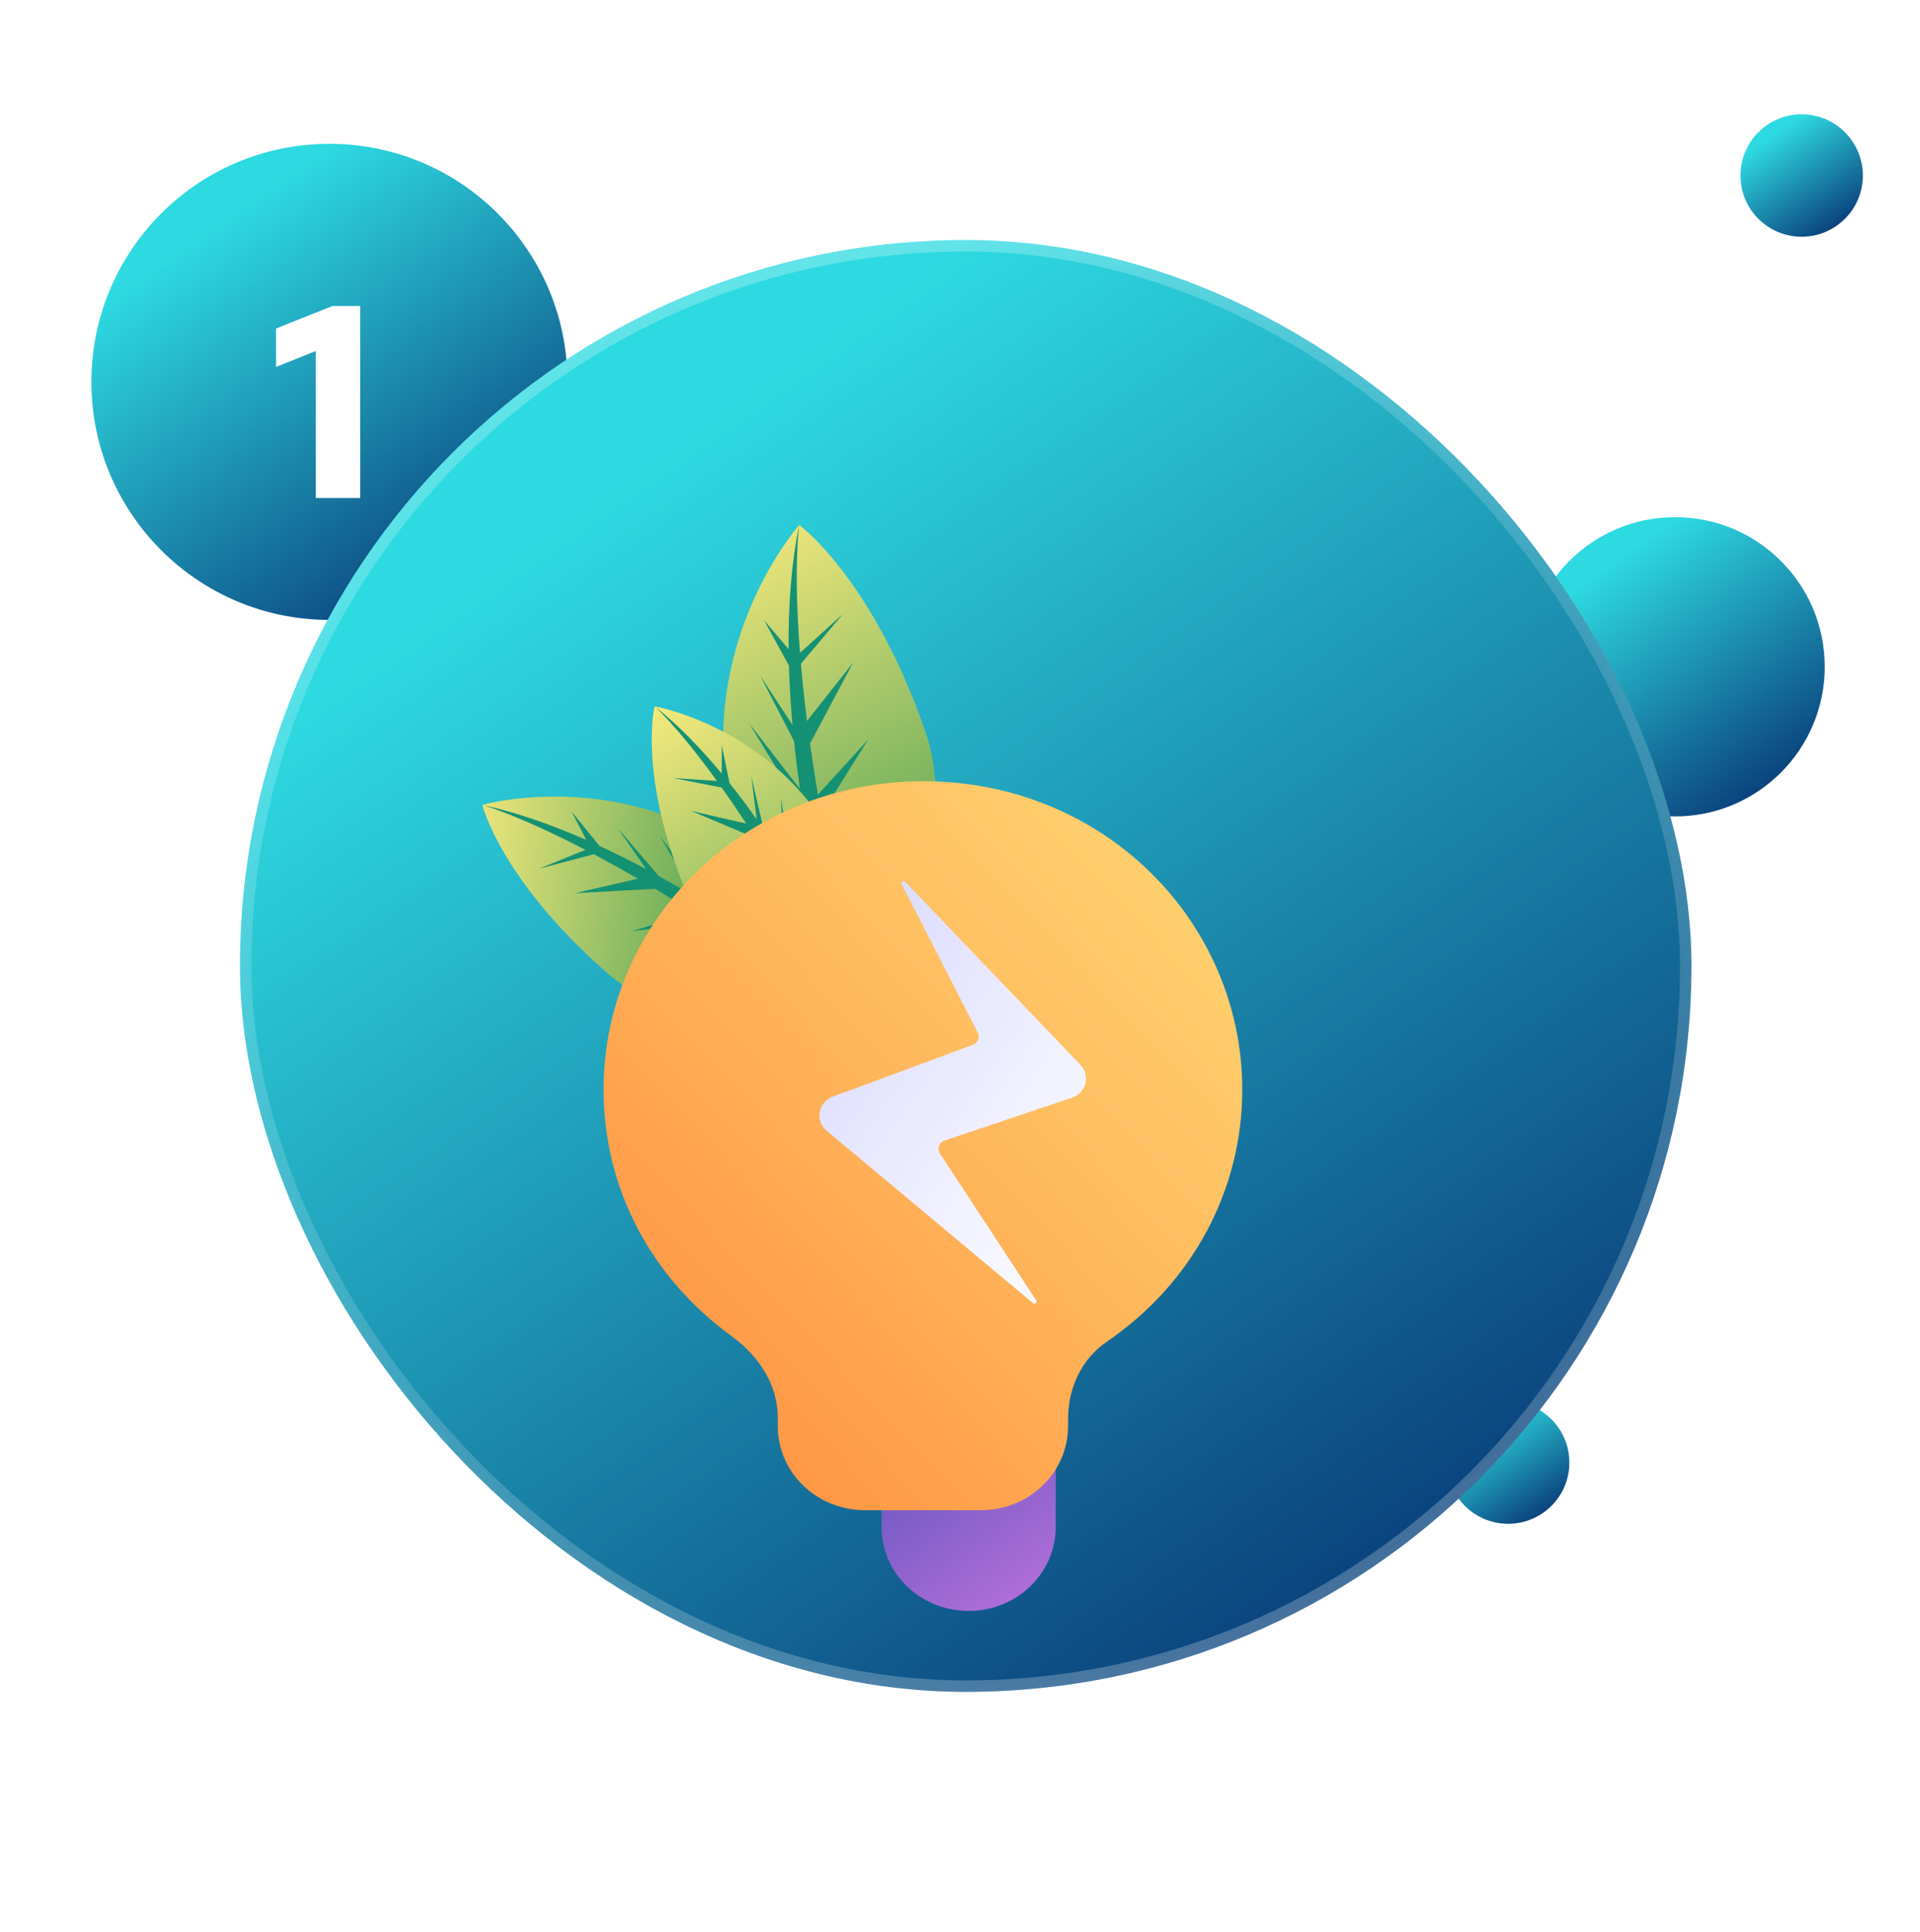 <svg width="168" height="169" viewBox="0 0 168 169" fill="none" xmlns="http://www.w3.org/2000/svg">
<circle cx="146.572" cy="58.328" r="13.09" fill="url(#paint0_linear)"/>
<circle cx="157.645" cy="15.355" r="5.355" fill="url(#paint1_linear)"/>
<circle cx="131.961" cy="127.944" r="5.355" fill="url(#paint2_linear)"/>
<circle cx="28.825" cy="33.404" r="20.825" fill="url(#paint3_linear)"/>
<path d="M31.521 26.77V43.57H27.633V30.706L24.153 32.098V28.738L29.073 26.77H31.521Z" fill="white"/>
<g filter="url(#filter0_bd)">
<rect x="21" y="21" width="127" height="127" rx="63.5" fill="url(#paint4_linear)"/>
<rect x="21.5" y="21.5" width="126" height="126" rx="63" stroke="url(#paint5_angular)" stroke-opacity="0.25"/>
</g>
<g filter="url(#filter1_d)">
<path d="M75.563 80.093C75.563 80.093 84.758 63.977 80.978 53.024C76.342 39.595 69.933 34.924 69.933 34.924C69.933 34.924 51.696 55.445 75.563 80.093Z" fill="url(#paint6_linear)"/>
<path d="M73.754 42.716L73.429 43.011L70.001 46.113C69.406 38.478 69.933 34.924 69.933 34.924C69.23 38.316 68.969 42.019 69.004 45.79L66.855 43.26L69.032 47.223C69.081 48.958 69.19 50.7 69.343 52.426L66.521 48.109L69.477 53.83C69.623 55.245 69.797 56.644 69.991 58.016L65.56 52.288L70.301 60.078C70.602 61.972 70.935 63.795 71.279 65.513L67.107 61.484L71.823 68.108C72.206 69.856 72.589 71.454 72.942 72.851L68.799 67.703L73.322 75.291C73.957 77.252 74.827 79.316 74.827 79.316L75.564 80.094L76.269 78.769C75.658 77.29 75.184 76.101 74.82 74.62L77.289 68.074L74.401 72.42C74.038 70.888 73.702 69.408 73.392 67.977L77.578 60.764L72.962 65.957C72.546 63.947 72.181 62.041 71.861 60.237L75.977 53.681L71.564 58.512C71.301 56.939 71.073 55.449 70.877 54.041L74.646 46.969L70.615 52.067C70.386 50.248 70.211 48.58 70.08 47.062L73.754 42.716Z" fill="#149173"/>
<path d="M76.724 79.311C76.724 79.311 60.525 80.644 52.993 74.002C43.758 65.856 42.209 59.413 42.209 59.413C42.209 59.413 65.099 52.801 76.724 79.311Z" fill="url(#paint7_linear)"/>
<path d="M47.176 64.991L47.527 64.848L51.22 63.344C45.262 60.249 42.21 59.413 42.21 59.413C45.192 60.06 48.272 61.148 51.304 62.481L50.007 59.987L52.452 62.999C53.835 63.638 55.204 64.323 56.545 65.037L54.037 61.417L57.631 65.624C58.723 66.225 59.791 66.841 60.832 67.462L57.744 62.141L62.39 68.41C63.815 69.293 65.171 70.176 66.439 71.031L64.633 66.493L68.345 72.34C69.624 73.234 70.781 74.076 71.786 74.826L69.067 69.923L73.625 75.958C74.988 77.115 76.352 78.486 76.352 78.486L76.724 79.311L75.41 79.382C74.429 78.409 73.632 77.64 72.563 76.852L66.422 76.441L70.932 75.774C69.821 74.969 68.743 74.204 67.695 73.474L60.421 74.124L66.214 72.451C64.735 71.44 63.323 70.505 61.977 69.639L55.257 70.463L60.687 68.817C59.508 68.074 58.384 67.386 57.316 66.75L50.3 67.135L55.814 65.868C54.424 65.066 53.139 64.356 51.959 63.73L47.176 64.991Z" fill="#149173"/>
<path d="M76.178 79.582C76.178 79.582 62.932 74.434 59.752 66.347C55.853 56.43 57.282 50.788 57.282 50.788C57.282 50.788 77.938 54.356 76.178 79.582Z" fill="url(#paint8_linear)"/>
<path d="M58.887 57.058L59.221 57.081L62.732 57.314C59.332 52.61 57.281 50.788 57.281 50.788C59.354 52.435 61.322 54.465 63.152 56.67L63.158 54.219L63.84 57.514C64.662 58.544 65.454 59.605 66.212 60.678L65.732 56.881L66.823 61.553C67.433 62.441 68.018 63.333 68.579 64.218L68.341 58.866L69.412 65.556C70.166 66.793 70.868 68.004 71.511 69.159L71.956 64.911L72.469 70.914C73.105 72.104 73.666 73.206 74.147 74.178L74.025 69.295L75.124 75.769C75.717 77.198 76.225 78.794 76.225 78.794L76.178 79.582L75.119 79.136C74.749 77.998 74.439 77.091 73.925 76.064L69.279 73.394L73.088 74.596C72.548 73.541 72.016 72.528 71.494 71.555L65.525 69.283L70.752 70.187C70.007 68.829 69.284 67.556 68.584 66.362L62.978 64.439L67.91 65.225C67.291 64.191 66.691 63.222 66.115 62.315L60.456 59.934L65.299 61.05C64.538 59.889 63.822 58.841 63.153 57.9L58.887 57.058Z" fill="#149173"/>
<path d="M77.134 117.658V122.563C77.134 126.634 80.537 129.921 84.755 129.921C88.972 129.921 92.376 126.634 92.376 122.563V117.658C92.376 116.284 91.259 115.205 89.835 115.205H79.674C78.251 115.205 77.134 116.284 77.134 117.658Z" fill="url(#paint9_linear)"/>
<g filter="url(#filter2_d)">
<path d="M84.755 56.338C100.709 56.338 112.699 68.749 112.699 83.318C112.699 92.05 108.381 100.242 100.81 105.393C98.727 106.815 97.457 109.318 97.457 112.113V112.751C97.457 116.822 94.053 120.109 89.836 120.109H79.675C75.457 120.109 72.054 116.822 72.054 112.751V111.967C72.054 109.318 70.581 106.767 68.04 104.902C60.927 99.752 56.812 91.903 56.812 83.318C56.812 68.504 69.158 56.387 84.755 56.338Z" fill="url(#paint10_linear)"/>
</g>
<path d="M79.202 66.138L94.544 82.156C95.439 83.09 95.047 84.604 93.802 85.023L82.659 88.77C82.172 88.934 81.97 89.492 82.246 89.912L90.678 102.768C90.794 102.945 90.56 103.139 90.397 103.002L72.332 87.913C71.287 87.04 71.584 85.406 72.875 84.928L85.12 80.4C85.561 80.237 85.76 79.745 85.551 79.336L78.896 66.341C78.8 66.154 79.055 65.984 79.202 66.138Z" fill="url(#paint11_linear)"/>
</g>
<defs>
<filter id="filter0_bd" x="0" y="0" width="169" height="169" filterUnits="userSpaceOnUse" color-interpolation-filters="sRGB">
<feFlood flood-opacity="0" result="BackgroundImageFix"/>
<feGaussianBlur in="BackgroundImage" stdDeviation="6.5"/>
<feComposite in2="SourceAlpha" operator="in" result="effect1_backgroundBlur"/>
<feColorMatrix in="SourceAlpha" type="matrix" values="0 0 0 0 0 0 0 0 0 0 0 0 0 0 0 0 0 0 127 0"/>
<feOffset/>
<feGaussianBlur stdDeviation="10.5"/>
<feColorMatrix type="matrix" values="0 0 0 0 0 0 0 0 0 0 0 0 0 0 0 0 0 0 0.59 0"/>
<feBlend mode="normal" in2="effect1_backgroundBlur" result="effect2_dropShadow"/>
<feBlend mode="normal" in="SourceGraphic" in2="effect2_dropShadow" result="shape"/>
</filter>
<filter id="filter1_d" x="30.209" y="33.924" width="94.49" height="118.997" filterUnits="userSpaceOnUse" color-interpolation-filters="sRGB">
<feFlood flood-opacity="0" result="BackgroundImageFix"/>
<feColorMatrix in="SourceAlpha" type="matrix" values="0 0 0 0 0 0 0 0 0 0 0 0 0 0 0 0 0 0 127 0"/>
<feOffset dy="11"/>
<feGaussianBlur stdDeviation="6"/>
<feColorMatrix type="matrix" values="0 0 0 0 0 0 0 0 0 0 0 0 0 0 0 0 0 0 0.34 0"/>
<feBlend mode="normal" in2="BackgroundImageFix" result="effect1_dropShadow"/>
<feBlend mode="normal" in="SourceGraphic" in2="effect1_dropShadow" result="shape"/>
</filter>
<filter id="filter2_d" x="40.812" y="45.338" width="79.888" height="87.771" filterUnits="userSpaceOnUse" color-interpolation-filters="sRGB">
<feFlood flood-opacity="0" result="BackgroundImageFix"/>
<feColorMatrix in="SourceAlpha" type="matrix" values="0 0 0 0 0 0 0 0 0 0 0 0 0 0 0 0 0 0 127 0"/>
<feOffset dx="-4" dy="1"/>
<feGaussianBlur stdDeviation="6"/>
<feColorMatrix type="matrix" values="0 0 0 0 0 0 0 0 0 0 0 0 0 0 0 0 0 0 0.14 0"/>
<feBlend mode="normal" in2="BackgroundImageFix" result="effect1_dropShadow"/>
<feBlend mode="normal" in="SourceGraphic" in2="effect1_dropShadow" result="shape"/>
</filter>
<linearGradient id="paint0_linear" x1="146.572" y1="45.238" x2="162.747" y2="68.435" gradientUnits="userSpaceOnUse">
<stop stop-color="#2EDAE1"/>
<stop offset="1" stop-color="#04276B"/>
</linearGradient>
<linearGradient id="paint1_linear" x1="157.645" y1="10" x2="164.262" y2="19.49" gradientUnits="userSpaceOnUse">
<stop stop-color="#2EDAE1"/>
<stop offset="1" stop-color="#04276B"/>
</linearGradient>
<linearGradient id="paint2_linear" x1="131.961" y1="122.589" x2="138.578" y2="132.079" gradientUnits="userSpaceOnUse">
<stop stop-color="#2EDAE1"/>
<stop offset="1" stop-color="#04276B"/>
</linearGradient>
<linearGradient id="paint3_linear" x1="28.825" y1="12.578" x2="54.559" y2="49.483" gradientUnits="userSpaceOnUse">
<stop stop-color="#2EDAE1"/>
<stop offset="1" stop-color="#04276B"/>
</linearGradient>
<linearGradient id="paint4_linear" x1="84.5" y1="21" x2="162.966" y2="133.529" gradientUnits="userSpaceOnUse">
<stop stop-color="#2EDAE1"/>
<stop offset="1" stop-color="#04276B"/>
</linearGradient>
<radialGradient id="paint5_angular" cx="0" cy="0" r="1" gradientUnits="userSpaceOnUse" gradientTransform="translate(84.5 84.5) rotate(85.537) scale(128.524 143.752)">
<stop offset="0.352" stop-color="white" stop-opacity="0"/>
<stop offset="0.491" stop-color="white"/>
<stop offset="0.892" stop-color="white" stop-opacity="0"/>
<stop offset="0.899" stop-color="white" stop-opacity="0"/>
<stop offset="1" stop-color="white"/>
</radialGradient>
<linearGradient id="paint6_linear" x1="82.008" y1="75.65" x2="60.161" y2="33.214" gradientUnits="userSpaceOnUse">
<stop stop-color="#30944C"/>
<stop offset="0.41" stop-color="#8ABB62"/>
<stop offset="0.816" stop-color="#DEDF77"/>
<stop offset="1" stop-color="#FFED7F"/>
</linearGradient>
<linearGradient id="paint7_linear" x1="68.484" y1="70.378" x2="37.291" y2="65.555" gradientUnits="userSpaceOnUse">
<stop stop-color="#30944C"/>
<stop offset="0.41" stop-color="#8ABB62"/>
<stop offset="0.816" stop-color="#DEDF77"/>
<stop offset="1" stop-color="#FFED7F"/>
</linearGradient>
<linearGradient id="paint8_linear" x1="76.895" y1="81.521" x2="56.604" y2="48.811" gradientUnits="userSpaceOnUse">
<stop stop-color="#30944C"/>
<stop offset="0.41" stop-color="#8ABB62"/>
<stop offset="0.816" stop-color="#DEDF77"/>
<stop offset="1" stop-color="#FFED7F"/>
</linearGradient>
<linearGradient id="paint9_linear" x1="92.184" y1="131.332" x2="76.651" y2="109.458" gradientUnits="userSpaceOnUse">
<stop stop-color="#BE73DE"/>
<stop offset="1" stop-color="#514EB7"/>
</linearGradient>
<linearGradient id="paint10_linear" x1="112.272" y1="60.752" x2="26.916" y2="141.245" gradientUnits="userSpaceOnUse">
<stop stop-color="#FFD571"/>
<stop offset="0.251" stop-color="#FFBD60"/>
<stop offset="0.778" stop-color="#FF8035"/>
<stop offset="1" stop-color="#FF6421"/>
</linearGradient>
<linearGradient id="paint11_linear" x1="104.063" y1="97.6" x2="63.9" y2="70.442" gradientUnits="userSpaceOnUse">
<stop offset="0.003" stop-color="white"/>
<stop offset="0.367" stop-color="#F2F2FF"/>
<stop offset="1" stop-color="#D2D2FF"/>
</linearGradient>
</defs>
</svg>
